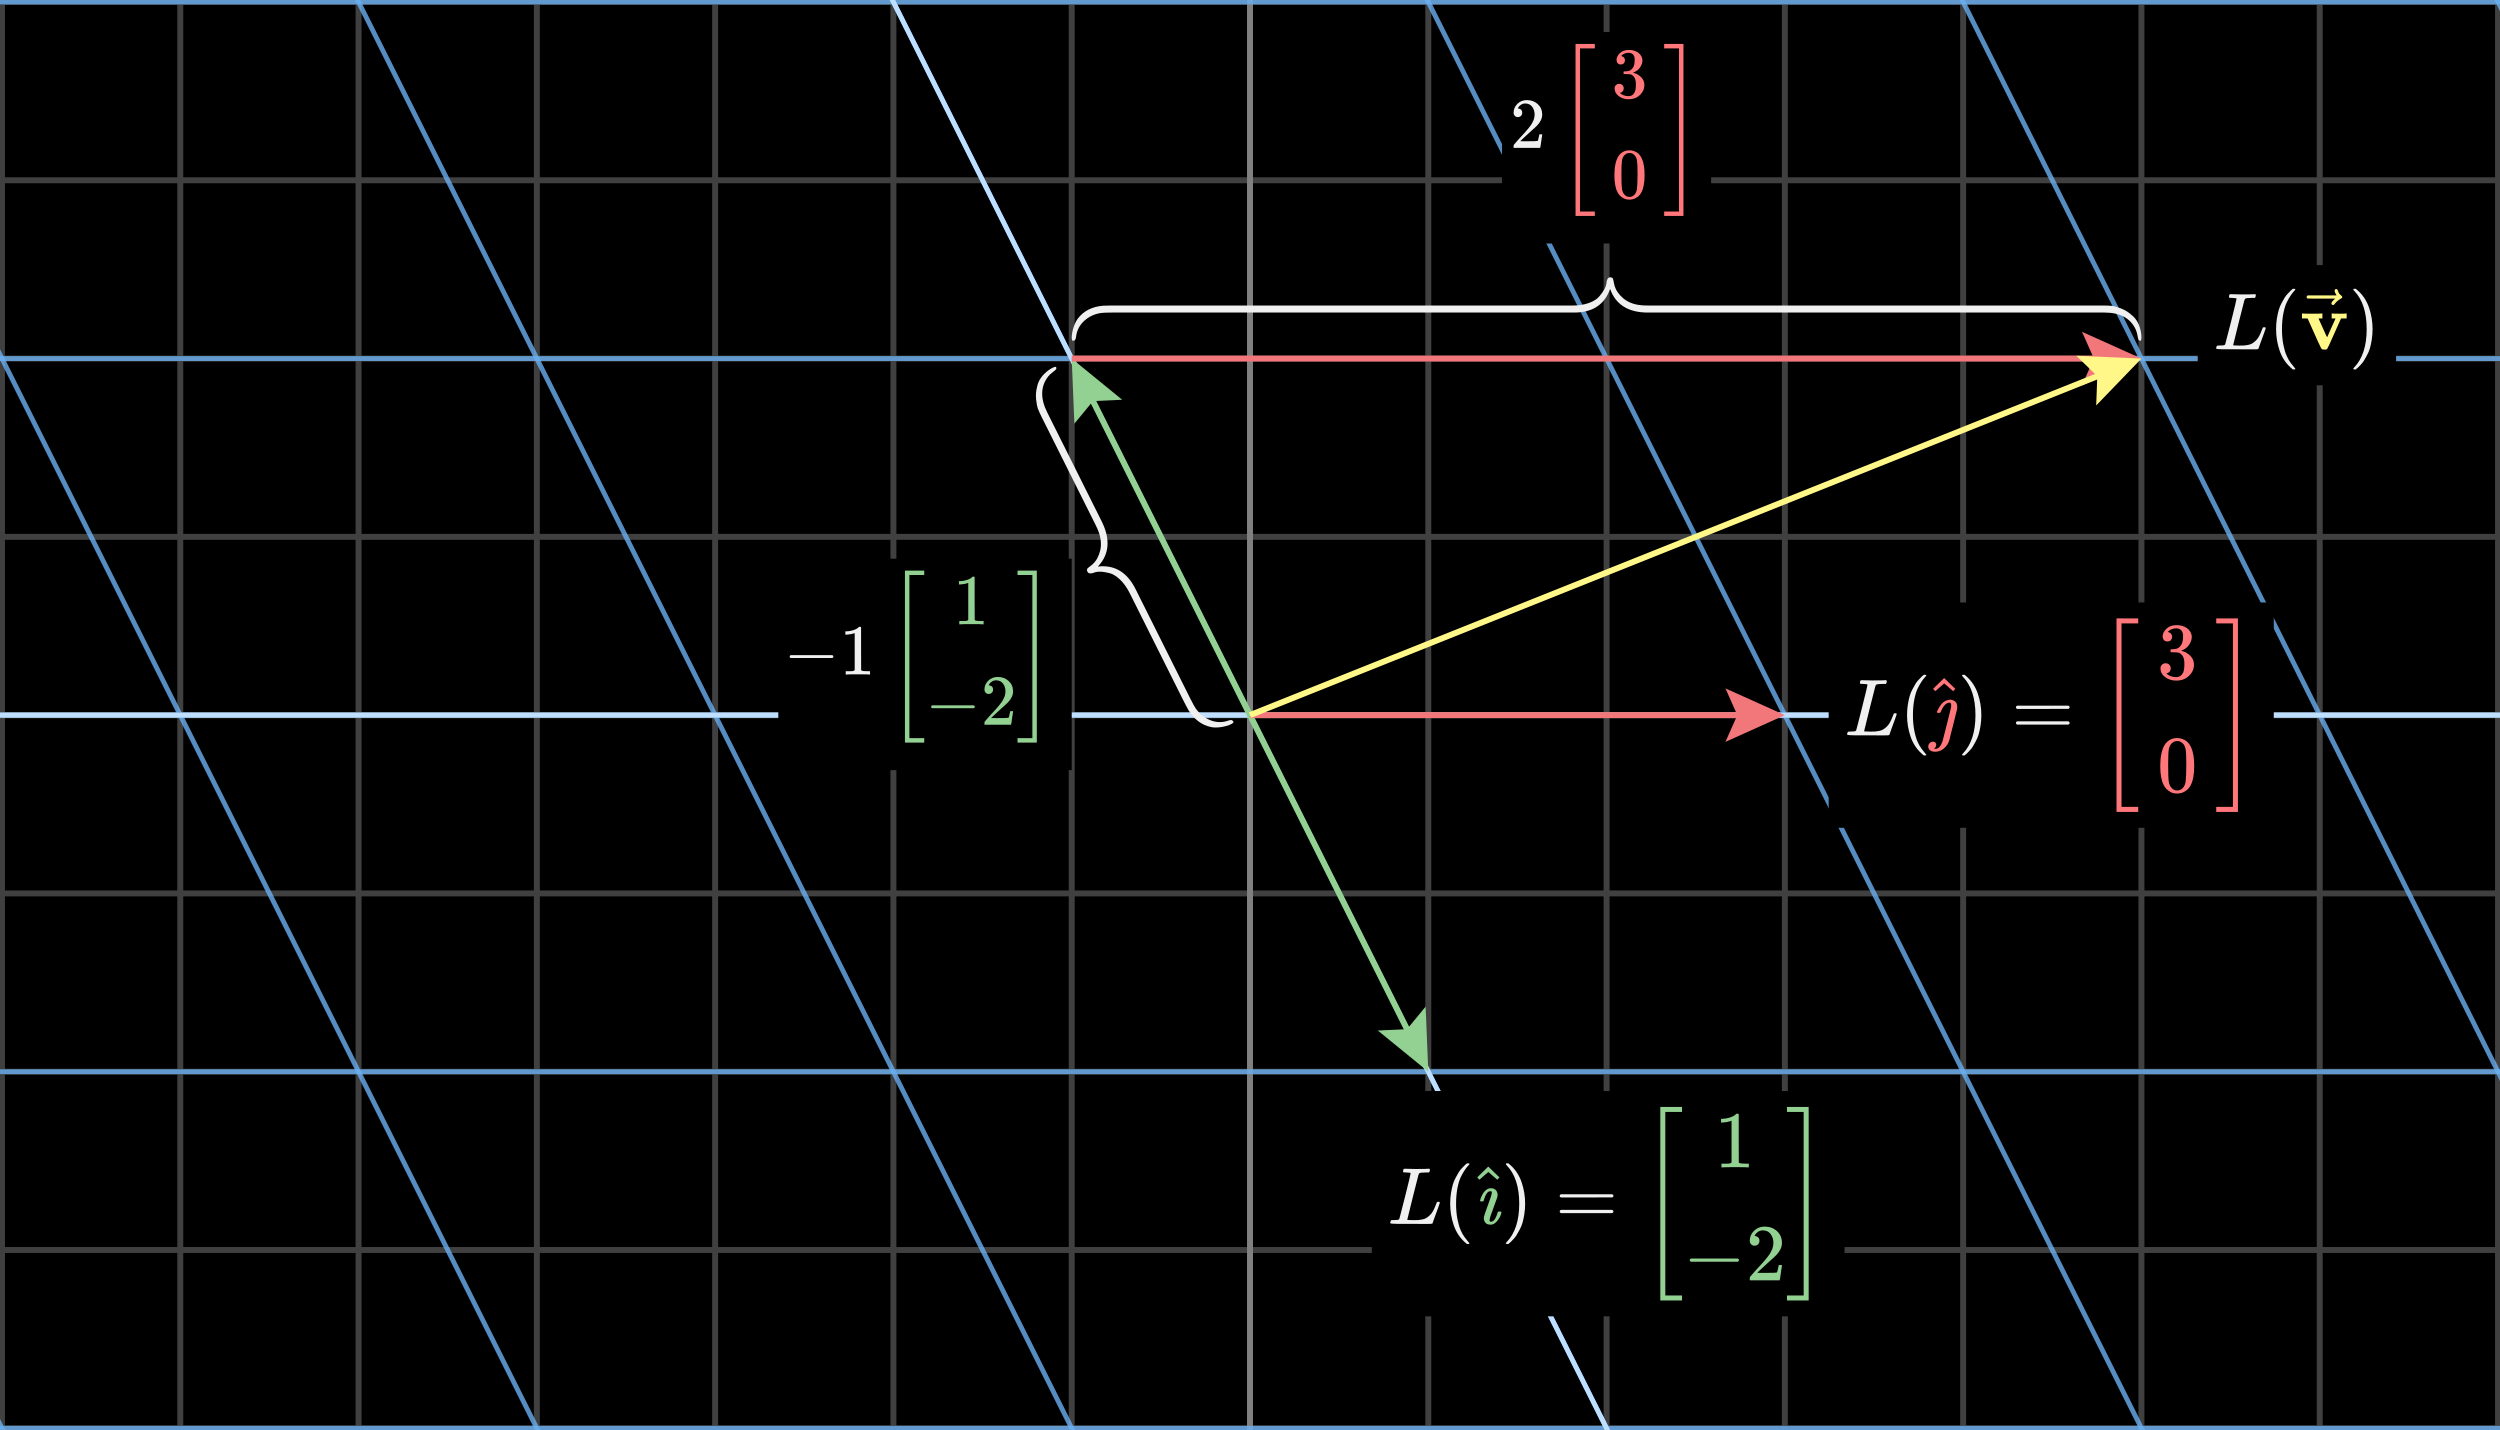 <svg width="631" height="361" viewBox="0 0 631 361" fill="none" xmlns="http://www.w3.org/2000/svg">
<rect x="0" y="0" width="631" height="361" fill="#333333" stroke="none"/>
<g clip-path="url(#clip0_459_17935)">
<path d="M675.5 -22H-44.5V383H675.5V-22Z" fill="black"/>
<g clip-path="url(#clip1_459_17935)">
<path d="M-44.5 0.5H675.5" stroke="#404040" stroke-width="1.5"/>
<path d="M-44.5 45.5H675.5" stroke="#404040" stroke-width="1.5"/>
<path d="M-44.5 90.5H675.5" stroke="#404040" stroke-width="1.5"/>
<path d="M-44.5 135.5H675.5" stroke="#404040" stroke-width="1.5"/>
<path d="M-44.5 180.5H675.5" stroke="#404040" stroke-width="1.5"/>
<path d="M-44.5 225.5H675.5" stroke="#404040" stroke-width="1.5"/>
<path d="M-44.5 270.5H675.5" stroke="#404040" stroke-width="1.5"/>
<path d="M-44.5 315.5H675.5" stroke="#404040" stroke-width="1.5"/>
<path d="M-44.5 360.5H675.5" stroke="#404040" stroke-width="1.5"/>
<path d="M0.5 -22V383" stroke="#404040" stroke-width="1.5"/>
<path d="M45.5 -22V383" stroke="#404040" stroke-width="1.5"/>
<path d="M90.5 -22V383" stroke="#404040" stroke-width="1.5"/>
<path d="M135.5 -22V383" stroke="#404040" stroke-width="1.5"/>
<path d="M180.5 -22V383" stroke="#404040" stroke-width="1.5"/>
<path d="M225.5 -22V383" stroke="#404040" stroke-width="1.5"/>
<path d="M270.5 -22V383" stroke="#404040" stroke-width="1.5"/>
<path d="M315.5 -22V383" stroke="#404040" stroke-width="1.5"/>
<path d="M360.5 -22V383" stroke="#404040" stroke-width="1.5"/>
<path d="M405.5 -22V383" stroke="#404040" stroke-width="1.5"/>
<path d="M450.5 -22V383" stroke="#404040" stroke-width="1.5"/>
<path d="M495.5 -22V383" stroke="#404040" stroke-width="1.5"/>
<path d="M540.5 -22V383" stroke="#404040" stroke-width="1.5"/>
<path d="M585.5 -22V383" stroke="#404040" stroke-width="1.5"/>
<path d="M630.5 -22V383" stroke="#404040" stroke-width="1.5"/>
</g>
<path d="M-44.5 180.5H675.5" stroke="#808080" stroke-width="1.5"/>
<path d="M315.5 -22V383" stroke="#808080" stroke-width="1.5"/>
<g clip-path="url(#clip2_459_17935)">
<g opacity="0.8">
<path d="M-2879.5 -2699.5L0.5 3060.5" stroke="#6AB0F3" stroke-width="1.229"/>
<path d="M-2744.5 -2699.5L135.5 3060.5" stroke="#6AB0F3" stroke-width="1.229"/>
<path d="M-2609.5 -2699.5L270.5 3060.5" stroke="#6AB0F3" stroke-width="1.229"/>
<path d="M-2474.5 -2699.5L405.5 3060.5" stroke="#6AB0F3" stroke-width="1.229"/>
<path d="M-2339.5 -2699.5L540.5 3060.5" stroke="#6AB0F3" stroke-width="1.229"/>
<path d="M-2204.5 -2699.5L675.5 3060.5" stroke="#6AB0F3" stroke-width="1.229"/>
<path d="M-2069.5 -2699.5L810.5 3060.5" stroke="#6AB0F3" stroke-width="1.229"/>
<path d="M-1934.5 -2699.5L945.5 3060.5" stroke="#6AB0F3" stroke-width="1.229"/>
<path d="M-1799.5 -2699.5L1080.5 3060.5" stroke="#6AB0F3" stroke-width="1.229"/>
<path d="M-1664.5 -2699.5L1215.5 3060.5" stroke="#6AB0F3" stroke-width="1.229"/>
<path d="M-1529.5 -2699.5L1350.5 3060.5" stroke="#6AB0F3" stroke-width="1.229"/>
<path d="M-1394.5 -2699.5L1485.5 3060.5" stroke="#6AB0F3" stroke-width="1.229"/>
<path d="M-1259.5 -2699.5L1620.5 3060.5" stroke="#6AB0F3" stroke-width="1.229"/>
<path d="M-1124.5 -2699.5L1755.5 3060.5" stroke="#6AB0F3" stroke-width="1.229"/>
<path d="M-989.5 -2699.5L1890.5 3060.5" stroke="#6AB0F3" stroke-width="1.229"/>
<path d="M-854.5 -2699.5L2025.5 3060.5" stroke="#6AB0F3" stroke-width="1.229"/>
<path d="M-719.5 -2699.5L2160.5 3060.5" stroke="#6AB0F3" stroke-width="1.229"/>
<path d="M-584.5 -2699.5L2295.5 3060.5" stroke="#6AB0F3" stroke-width="1.229"/>
<path d="M-449.5 -2699.5L2430.5 3060.5" stroke="#6AB0F3" stroke-width="1.229"/>
<path d="M-314.5 -2699.5L2565.5 3060.5" stroke="#6AB0F3" stroke-width="1.229"/>
<path d="M-179.5 -2699.5L2700.5 3060.5" stroke="#6AB0F3" stroke-width="1.229"/>
<path d="M-44.5 -2699.5L2835.5 3060.5" stroke="#6AB0F3" stroke-width="1.229"/>
<path d="M90.5 -2699.5L2970.5 3060.5" stroke="#6AB0F3" stroke-width="1.229"/>
<path d="M225.5 -2699.5L3105.5 3060.5" stroke="#6AB0F3" stroke-width="1.229"/>
<path d="M360.5 -2699.5L3240.5 3060.5" stroke="#6AB0F3" stroke-width="1.229"/>
<path d="M495.5 -2699.5L3375.5 3060.5" stroke="#6AB0F3" stroke-width="1.229"/>
<path d="M630.5 -2699.5L3510.5 3060.5" stroke="#6AB0F3" stroke-width="1.229"/>
</g>
<g opacity="0.8">
<path d="M-2204.5 0.5H2655.5" stroke="#6AB0F3" stroke-width="1.229"/>
<path d="M-2159.5 90.5H2700.5" stroke="#6AB0F3" stroke-width="1.229"/>
<path d="M-2114.5 180.5H2745.5" stroke="#6AB0F3" stroke-width="1.229"/>
<path d="M-2069.5 270.5H2790.5" stroke="#6AB0F3" stroke-width="1.229"/>
<path d="M-2024.5 360.5H2835.5" stroke="#6AB0F3" stroke-width="1.229"/>
</g>
<path d="M1755.5 3060.5L-1124.5 -2699.5" stroke="#BEDFFF" stroke-width="1.229"/>
<path d="M-2114.5 180.5H2745.5" stroke="#BEDFFF" stroke-width="1.229"/>
</g>
<path d="M271.171 106.935L270.5 90.5L283.246 100.898L275.867 101.233L271.171 106.935Z" fill="#92D192"/>
<path d="M315.5 180.5L272.289 94.078" stroke="#92D192" stroke-width="1.5"/>
<path d="M525.5 83.75L540.5 90.5L525.5 97.25L528.5 90.5L525.5 83.75Z" fill="#F2777A"/>
<path d="M270.5 90.5H536.5" stroke="#F2777A" stroke-width="1.5"/>
<path d="M266.539 92.635C266.667 92.891 266.654 93.104 266.499 93.273C266.345 93.441 266.053 93.686 265.624 94.007C265.196 94.329 264.847 94.66 264.578 95.007C262.621 97.497 262.539 100.535 264.331 104.119L278.047 131.552C280.327 136.112 280.012 139.927 277.104 142.998C281.306 142.514 284.473 144.404 286.605 148.667L300.491 176.44C301.01 177.478 301.433 178.249 301.756 178.748C302.705 180.13 303.917 181.128 305.393 181.741C306.868 182.356 308.351 182.424 309.842 181.943C309.871 181.928 309.962 181.897 310.111 181.849C310.261 181.8 310.371 181.771 310.44 181.763C310.51 181.754 310.607 181.747 310.732 181.738C310.858 181.73 310.97 181.772 311.069 181.861C311.169 181.948 311.251 182.06 311.318 182.193C311.594 182.745 308.119 183.993 305.732 183.52C303.346 183.046 301.408 181.595 299.921 179.165C299.678 178.753 299.349 178.131 298.933 177.299L285.174 149.781C284.453 148.339 283.627 147.174 282.696 146.287C281.764 145.401 280.86 144.852 279.982 144.642C279.104 144.432 278.396 144.316 277.86 144.292C277.323 144.267 276.821 144.32 276.351 144.45C276.263 144.494 276.128 144.546 275.948 144.61C275.769 144.673 275.614 144.704 275.484 144.703C275.355 144.702 275.227 144.707 275.104 144.715C274.979 144.724 274.862 144.691 274.749 144.613C274.638 144.536 274.549 144.434 274.486 144.307C274.401 144.138 274.353 143.989 274.345 143.861C274.338 143.734 274.378 143.613 274.469 143.501C274.56 143.389 274.663 143.291 274.778 143.208C274.892 143.125 275.042 143.009 275.227 142.864C275.413 142.718 275.582 142.58 275.738 142.449C276.679 141.607 277.328 140.449 277.685 138.971C278.041 137.494 277.904 135.905 277.275 134.205C277.122 133.752 276.834 133.101 276.41 132.253L262.932 105.297C262.506 104.446 262.192 103.753 261.989 103.218C261.785 102.684 261.627 101.874 261.512 100.789C261.398 99.704 261.486 98.633 261.778 97.579C262.383 94.257 266.33 92.217 266.54 92.638L266.539 92.635Z" fill="#F0F0F0"/>
<path d="M270.5 141.014H196.446V194.382H270.5V141.014Z" fill="black"/>
<g clip-path="url(#clip3_459_17935)">
<path d="M199.308 165.959C199.308 165.959 199.308 165.88 199.308 165.723C199.308 165.566 199.392 165.446 199.561 165.361H210.077C210.258 165.458 210.348 165.578 210.348 165.723C210.348 165.868 210.258 165.989 210.077 166.085H199.561C199.392 166.001 199.308 165.88 199.308 165.723V165.959Z" fill="#F0F0F0"/>
<path d="M215.724 159.787L215.488 159.877C215.32 159.937 215.078 159.998 214.764 160.058C214.451 160.118 214.101 160.161 213.715 160.185H213.371V159.352H213.715C214.282 159.328 214.807 159.238 215.289 159.081C215.772 158.924 216.11 158.779 216.303 158.646C216.496 158.514 216.665 158.381 216.81 158.248C216.834 158.212 216.906 158.194 217.027 158.194C217.136 158.194 217.238 158.23 217.335 158.302V163.714L217.353 169.144C217.437 169.228 217.51 169.283 217.57 169.307C217.63 169.331 217.775 169.355 218.004 169.379C218.234 169.403 218.608 169.415 219.126 169.415H219.597V170.248H219.398C219.145 170.212 218.185 170.194 216.52 170.194C214.879 170.194 213.932 170.212 213.679 170.248H213.461V169.415H213.932C214.197 169.415 214.427 169.415 214.62 169.415C214.813 169.415 214.964 169.409 215.072 169.397C215.181 169.385 215.277 169.367 215.362 169.343C215.446 169.319 215.495 169.307 215.507 169.307C215.519 169.307 215.555 169.277 215.615 169.216C215.675 169.156 215.712 169.132 215.724 169.144V159.787Z" fill="#F0F0F0"/>
<path d="M228.406 187.433V144.013H233.275V145.135H229.528V186.311H233.275V187.433H228.406Z" fill="#92D192"/>
<path d="M244.388 147.117L244.152 147.207C243.983 147.268 243.742 147.328 243.428 147.388C243.115 147.449 242.765 147.491 242.379 147.515H242.035V146.683H242.379C242.946 146.658 243.471 146.568 243.953 146.411C244.436 146.254 244.774 146.109 244.967 145.977C245.16 145.844 245.329 145.711 245.474 145.579C245.498 145.542 245.57 145.524 245.691 145.524C245.799 145.524 245.902 145.56 245.999 145.633V151.045L246.017 156.474C246.101 156.559 246.174 156.613 246.234 156.637C246.294 156.661 246.439 156.685 246.668 156.71C246.897 156.734 247.272 156.746 247.79 156.746H248.261V157.578H248.062C247.808 157.542 246.849 157.524 245.184 157.524C243.543 157.524 242.596 157.542 242.342 157.578H242.125V156.746H242.596C242.861 156.746 243.091 156.746 243.284 156.746C243.477 156.746 243.628 156.74 243.736 156.728C243.845 156.716 243.941 156.698 244.026 156.673C244.11 156.649 244.158 156.637 244.171 156.637C244.183 156.637 244.219 156.607 244.279 156.547C244.339 156.486 244.376 156.462 244.388 156.474V147.117Z" fill="#92D192"/>
<path d="M235.012 178.628C235.012 178.628 235.012 178.55 235.012 178.393C235.012 178.236 235.097 178.115 235.266 178.031H245.781C245.962 178.127 246.053 178.248 246.053 178.393C246.053 178.537 245.962 178.658 245.781 178.755H235.266C235.097 178.67 235.012 178.55 235.012 178.393V178.628Z" fill="#92D192"/>
<path d="M249.546 175.153C249.22 175.153 248.961 175.044 248.768 174.827C248.575 174.61 248.478 174.344 248.478 174.031C248.478 173.174 248.798 172.432 249.437 171.804C250.077 171.177 250.873 170.863 251.827 170.863C252.925 170.863 253.842 171.201 254.578 171.877C255.314 172.553 255.688 173.427 255.7 174.501C255.7 175.02 255.579 175.515 255.338 175.985C255.096 176.456 254.807 176.866 254.469 177.216C254.131 177.566 253.649 178.013 253.021 178.556C252.587 178.93 251.983 179.485 251.211 180.221L250.143 181.234L251.519 181.252C253.413 181.252 254.421 181.222 254.541 181.162C254.626 181.138 254.771 180.601 254.976 179.551V179.497H255.7V179.551C255.688 179.587 255.609 180.136 255.464 181.198C255.32 182.26 255.229 182.815 255.193 182.863V182.917H248.478V182.574V182.356C248.478 182.272 248.514 182.181 248.587 182.085C248.659 181.988 248.84 181.777 249.13 181.451C249.48 181.065 249.781 180.727 250.035 180.438C250.143 180.317 250.348 180.094 250.65 179.768C250.952 179.442 251.157 179.219 251.265 179.099C251.374 178.978 251.549 178.779 251.79 178.501C252.032 178.224 252.201 178.019 252.297 177.886C252.394 177.753 252.532 177.572 252.713 177.343C252.894 177.114 253.021 176.921 253.093 176.764C253.166 176.607 253.256 176.432 253.365 176.239C253.474 176.046 253.552 175.853 253.6 175.66C253.649 175.467 253.691 175.286 253.727 175.117C253.763 174.948 253.781 174.749 253.781 174.519C253.781 173.759 253.576 173.102 253.166 172.547C252.756 171.992 252.17 171.714 251.41 171.714C251.012 171.714 250.662 171.817 250.36 172.022C250.059 172.227 249.848 172.426 249.727 172.619C249.606 172.812 249.546 172.927 249.546 172.963C249.546 172.975 249.576 172.981 249.637 172.981C249.854 172.981 250.077 173.065 250.306 173.234C250.535 173.403 250.65 173.681 250.65 174.067C250.65 174.369 250.554 174.622 250.36 174.827C250.167 175.032 249.896 175.141 249.546 175.153Z" fill="#92D192"/>
<path d="M256.822 145.135V144.013H261.691V187.433H256.822V186.311H260.569V145.135H256.822Z" fill="#92D192"/>
</g>
<path d="M540.279 86.003C539.998 86.003 539.818 85.896 539.739 85.682C539.66 85.469 539.573 85.098 539.481 84.571C539.387 84.044 539.249 83.584 539.065 83.188C537.746 80.324 535.13 78.892 531.221 78.892L415.972 78.892C410.998 78.892 407.804 76.904 406.392 72.929C404.983 76.904 401.95 78.892 397.3 78.892H280.51C279.379 78.892 278.52 78.925 277.943 78.991C276.323 79.222 274.924 79.859 273.743 80.905C272.563 81.95 271.858 83.246 271.626 84.794C271.626 84.827 271.615 84.922 271.591 85.077C271.568 85.233 271.546 85.345 271.523 85.41C271.499 85.477 271.464 85.567 271.416 85.682C271.369 85.798 271.283 85.88 271.163 85.929C271.042 85.979 270.911 86.003 270.764 86.003C270.163 86.003 270.589 82.336 272.044 80.413C273.499 78.491 275.611 77.407 278.382 77.163C278.848 77.13 279.534 77.114 280.442 77.114L396.952 77.114C398.525 77.114 399.903 76.896 401.083 76.46C402.263 76.023 403.138 75.46 403.703 74.768C404.27 74.077 404.681 73.496 404.935 73.027C405.191 72.558 405.364 72.085 405.455 71.607C405.455 71.508 405.469 71.364 405.492 71.175C405.515 70.986 405.555 70.834 405.614 70.718C405.671 70.603 405.723 70.487 405.769 70.373C405.814 70.257 405.896 70.167 406.012 70.101C406.128 70.036 406.255 70.002 406.393 70.002C406.579 70.002 406.73 70.026 406.844 70.076C406.96 70.126 407.048 70.216 407.105 70.348C407.163 70.479 407.203 70.615 407.227 70.755C407.251 70.894 407.284 71.08 407.33 71.311C407.378 71.542 407.424 71.755 407.47 71.953C407.794 73.171 408.522 74.27 409.656 75.25C410.791 76.229 412.238 76.817 413.995 77.015C414.457 77.081 415.151 77.114 416.077 77.114H530.806C531.735 77.114 532.476 77.143 533.032 77.2C533.587 77.257 534.363 77.477 535.361 77.86C536.359 78.243 537.254 78.801 538.047 79.534C540.682 81.56 540.74 86.003 540.281 86.003H540.279Z" fill="#F0F0F0"/>
<path d="M431.884 8.088H379.116V61.454H431.884V8.088Z" fill="black"/>
<g clip-path="url(#clip4_459_17935)">
<path d="M383.102 29.557C382.776 29.557 382.516 29.448 382.323 29.231C382.13 29.014 382.034 28.748 382.034 28.434C382.034 27.578 382.354 26.836 382.993 26.208C383.633 25.581 384.429 25.267 385.382 25.267C386.48 25.267 387.397 25.605 388.133 26.281C388.869 26.956 389.243 27.831 389.255 28.905C389.255 29.424 389.135 29.919 388.893 30.389C388.652 30.86 388.362 31.27 388.025 31.62C387.687 31.97 387.204 32.416 386.577 32.959C386.142 33.333 385.539 33.888 384.767 34.624L383.699 35.638L385.074 35.656C386.969 35.656 387.976 35.626 388.097 35.566C388.181 35.541 388.326 35.004 388.531 33.955V33.9H389.255V33.955C389.243 33.991 389.165 34.54 389.02 35.602C388.875 36.663 388.785 37.218 388.748 37.267V37.321H382.034V36.977V36.76C382.034 36.675 382.07 36.585 382.142 36.489C382.215 36.392 382.396 36.181 382.685 35.855C383.035 35.469 383.337 35.131 383.59 34.842C383.699 34.721 383.904 34.498 384.206 34.172C384.507 33.846 384.712 33.623 384.821 33.502C384.93 33.382 385.105 33.182 385.346 32.905C385.587 32.627 385.756 32.422 385.853 32.29C385.949 32.157 386.088 31.976 386.269 31.747C386.45 31.517 386.577 31.324 386.649 31.168C386.721 31.011 386.812 30.836 386.92 30.643C387.029 30.45 387.108 30.256 387.156 30.063C387.204 29.87 387.246 29.689 387.282 29.52C387.319 29.352 387.337 29.152 387.337 28.923C387.337 28.163 387.132 27.506 386.721 26.95C386.311 26.395 385.726 26.118 384.966 26.118C384.568 26.118 384.218 26.221 383.916 26.426C383.614 26.631 383.403 26.83 383.283 27.023C383.162 27.216 383.102 27.331 383.102 27.367C383.102 27.379 383.132 27.385 383.192 27.385C383.409 27.385 383.633 27.469 383.862 27.638C384.091 27.807 384.206 28.085 384.206 28.471C384.206 28.772 384.109 29.026 383.916 29.231C383.723 29.436 383.452 29.545 383.102 29.557Z" fill="#F0F0F0"/>
<path d="M397.666 54.506V11.087H402.534V12.209H398.788V53.384H402.534V54.506H397.666Z" fill="#FF777A"/>
<path d="M409.068 16.272C408.742 16.272 408.489 16.17 408.308 15.964C408.127 15.759 408.03 15.494 408.018 15.168C408.018 14.505 408.308 13.913 408.887 13.394C409.466 12.876 410.166 12.616 410.986 12.616C411.409 12.616 411.674 12.622 411.783 12.634C412.676 12.779 413.357 13.099 413.828 13.594C414.298 14.088 414.54 14.625 414.552 15.204C414.552 15.832 414.347 16.441 413.937 17.032C413.526 17.623 412.959 18.052 412.235 18.317L412.181 18.354C412.181 18.366 412.235 18.384 412.344 18.408C412.452 18.432 412.627 18.486 412.869 18.571C413.11 18.655 413.339 18.782 413.556 18.951C414.546 19.59 415.041 20.435 415.041 21.485C415.041 22.438 414.666 23.27 413.918 23.982C413.17 24.694 412.223 25.05 411.077 25.05C410.112 25.05 409.279 24.791 408.579 24.272C407.879 23.753 407.53 23.095 407.53 22.299C407.53 21.961 407.638 21.69 407.855 21.485C408.073 21.279 408.344 21.171 408.67 21.159C409.008 21.159 409.285 21.267 409.502 21.485C409.719 21.702 409.828 21.973 409.828 22.299C409.828 22.432 409.81 22.552 409.774 22.661C409.738 22.77 409.695 22.866 409.647 22.951C409.599 23.035 409.532 23.107 409.448 23.168C409.364 23.228 409.291 23.276 409.231 23.313C409.17 23.349 409.11 23.373 409.05 23.385C408.99 23.397 408.941 23.415 408.905 23.439L408.833 23.457C409.448 24 410.196 24.272 411.077 24.272C411.741 24.272 412.241 23.952 412.579 23.313C412.784 22.914 412.887 22.305 412.887 21.485V21.123C412.887 19.976 412.501 19.21 411.728 18.824C411.547 18.752 411.179 18.709 410.624 18.697L409.864 18.679L409.81 18.643C409.786 18.607 409.774 18.51 409.774 18.354C409.774 18.136 409.822 18.028 409.919 18.028C410.256 18.028 410.606 17.998 410.968 17.937C411.379 17.877 411.753 17.623 412.09 17.177C412.428 16.731 412.597 16.055 412.597 15.15V15.005C412.597 14.318 412.386 13.841 411.964 13.575C411.698 13.406 411.415 13.322 411.113 13.322C410.727 13.322 410.371 13.388 410.045 13.521C409.719 13.654 409.49 13.793 409.358 13.937C409.225 14.082 409.158 14.155 409.158 14.155H409.213C409.249 14.167 409.297 14.179 409.358 14.191C409.418 14.203 409.478 14.233 409.539 14.281C409.599 14.329 409.671 14.372 409.756 14.408C409.84 14.444 409.9 14.511 409.937 14.607C409.973 14.704 410.021 14.794 410.081 14.879C410.142 14.963 410.16 15.084 410.136 15.241C410.136 15.506 410.051 15.741 409.882 15.946C409.713 16.151 409.442 16.26 409.068 16.272Z" fill="#FF777A"/>
<path d="M408.507 39.403C409.183 38.425 410.106 37.937 411.276 37.937C411.855 37.937 412.434 38.093 413.013 38.407C413.593 38.721 414.063 39.276 414.425 40.072C414.872 41.074 415.095 42.449 415.095 44.199C415.095 46.069 414.835 47.499 414.317 48.488C414.075 48.995 413.743 49.399 413.321 49.701C412.899 50.002 412.531 50.189 412.217 50.262C411.903 50.334 411.596 50.376 411.294 50.388C410.98 50.388 410.667 50.352 410.353 50.28C410.039 50.207 409.671 50.014 409.249 49.701C408.827 49.387 408.495 48.983 408.253 48.488C407.735 47.499 407.475 46.069 407.475 44.199C407.475 42.099 407.819 40.501 408.507 39.403ZM412.579 39.185C412.217 38.799 411.789 38.606 411.294 38.606C410.787 38.606 410.353 38.799 409.991 39.185C409.689 39.499 409.49 39.933 409.394 40.488C409.297 41.043 409.249 42.202 409.249 43.963C409.249 45.87 409.297 47.125 409.394 47.728C409.49 48.331 409.707 48.808 410.045 49.158C410.383 49.52 410.799 49.701 411.294 49.701C411.777 49.701 412.187 49.52 412.525 49.158C412.875 48.796 413.092 48.289 413.176 47.637C413.261 46.986 413.309 45.761 413.321 43.963C413.321 42.214 413.273 41.062 413.176 40.507C413.08 39.952 412.881 39.511 412.579 39.185Z" fill="#FF777A"/>
<path d="M420.036 12.209V11.087H424.904V54.506H420.036V53.384H423.782V12.209H420.036Z" fill="#FF777A"/>
</g>
<path d="M359.829 254.065L360.5 270.5L347.754 260.102L355.133 259.767L359.829 254.065Z" fill="#92D192"/>
<path d="M315.5 180.5L358.711 266.922" stroke="#92D192" stroke-width="1.5"/>
<path d="M435.5 173.75L450.5 180.5L435.5 187.25L438.5 180.5L435.5 173.75Z" fill="#F2777A"/>
<path d="M315.5 180.5H446.5" stroke="#F2777A" stroke-width="1.5"/>
<path d="M524.066 89.804L540.5 90.5L529.08 102.338L529.358 94.957L524.066 89.804Z" fill="#FFF888"/>
<path d="M315.5 180.5L536.786 91.986" stroke="#FFF888" stroke-width="1.5"/>
<rect x="554.704" y="66.912" width="50.066" height="30.338" fill="black"/>
<g clip-path="url(#clip5_459_17935)">
<path d="M563.346 75.189C562.884 75.189 562.64 75.162 562.613 75.107C562.599 75.08 562.593 75.026 562.593 74.945C562.593 74.619 562.667 74.395 562.817 74.273C562.844 74.259 562.946 74.252 563.122 74.252C563.855 74.293 564.717 74.313 565.708 74.313C567.622 74.313 568.721 74.293 569.006 74.252H569.251C569.332 74.334 569.373 74.395 569.373 74.436C569.373 74.476 569.359 74.598 569.332 74.802C569.264 75.006 569.203 75.135 569.149 75.189H568.375C567.439 75.203 566.889 75.263 566.726 75.372C566.631 75.426 566.536 75.617 566.441 75.942C566.346 76.268 565.891 78.06 565.077 81.318C564.859 82.2 564.629 83.136 564.384 84.127C564.14 85.118 563.957 85.865 563.835 86.367L563.651 87.1C563.651 87.154 563.712 87.182 563.835 87.182C563.957 87.182 564.357 87.195 565.036 87.222H565.382C565.816 87.222 566.163 87.216 566.42 87.202C566.678 87.188 567.011 87.141 567.418 87.059C567.825 86.978 568.165 86.856 568.436 86.693C568.708 86.53 569.006 86.299 569.332 86.001C569.658 85.702 569.943 85.329 570.187 84.881C570.404 84.474 570.608 84.019 570.798 83.517C570.988 83.014 571.104 82.729 571.144 82.661C571.212 82.621 571.327 82.6 571.49 82.6H571.755C571.837 82.722 571.877 82.797 571.877 82.824C571.877 82.851 571.741 83.252 571.47 84.026C571.199 84.799 570.9 85.614 570.574 86.469C570.248 87.324 570.072 87.826 570.045 87.976C570.018 88.043 569.99 88.084 569.963 88.098C569.936 88.111 569.828 88.132 569.638 88.159C569.447 88.186 569.156 88.193 568.762 88.179C568.613 88.179 568.097 88.179 567.215 88.179C566.332 88.179 565.491 88.172 564.69 88.159H561.065C559.925 88.159 559.355 88.091 559.355 87.955C559.355 87.86 559.369 87.765 559.396 87.67C559.464 87.412 559.532 87.27 559.599 87.243C559.654 87.229 559.756 87.222 559.905 87.222H560.027C560.394 87.222 560.801 87.202 561.249 87.161C561.439 87.121 561.568 87.039 561.636 86.917C561.676 86.863 562.165 84.976 563.102 81.257C564.038 77.537 564.507 75.576 564.507 75.372C564.507 75.277 564.12 75.216 563.346 75.189Z" fill="#F0F0F0"/>
<path d="M574.483 83.069C574.483 82.132 574.551 81.243 574.687 80.401C574.823 79.56 574.979 78.834 575.155 78.223C575.332 77.612 575.583 77.015 575.909 76.431C576.234 75.847 576.492 75.393 576.682 75.067C576.872 74.741 577.158 74.388 577.538 74.008C577.918 73.628 578.142 73.397 578.21 73.316C578.277 73.234 578.447 73.092 578.719 72.888H578.983H579.065C579.255 72.888 579.35 72.949 579.35 73.071C579.35 73.112 579.234 73.255 579.004 73.499C578.773 73.743 578.495 74.103 578.169 74.578C577.843 75.053 577.51 75.637 577.171 76.329C576.832 77.022 576.547 77.958 576.316 79.139C576.085 80.32 575.97 81.63 575.97 83.069C575.97 84.508 576.085 85.811 576.316 86.978C576.547 88.145 576.825 89.089 577.151 89.808C577.477 90.528 577.809 91.111 578.148 91.559C578.488 92.007 578.773 92.367 579.004 92.638C579.234 92.91 579.35 93.052 579.35 93.066C579.35 93.188 579.248 93.249 579.044 93.249H578.983H578.719L578.148 92.761C576.872 91.607 575.943 90.168 575.359 88.444C574.775 86.72 574.483 84.928 574.483 83.069Z" fill="#F0F0F0"/>
<path d="M588.655 79.119C588.818 79.159 589.456 79.18 590.569 79.18C591.56 79.18 592.096 79.159 592.177 79.119H592.299V80.381H590.874L588.818 84.983C587.99 86.856 587.515 87.874 587.392 88.037C587.284 88.173 587.155 88.24 587.006 88.24C586.978 88.24 586.931 88.24 586.863 88.24C586.795 88.24 586.727 88.234 586.659 88.22H586.354C586.15 88.22 585.987 88.118 585.865 87.915C585.743 87.711 585.451 87.1 584.99 86.082C584.786 85.634 584.623 85.268 584.501 84.983L582.445 80.381H581.019V79.119H581.182C581.386 79.159 582.139 79.18 583.442 79.18C584.895 79.18 585.743 79.159 585.987 79.119H586.171V80.381H585.193L586.273 82.784C586.965 84.345 587.331 85.125 587.372 85.125C587.372 85.112 587.718 84.331 588.41 82.784C589.103 81.236 589.462 80.442 589.49 80.401C589.49 80.388 589.327 80.381 589.001 80.381H588.512V79.119H588.655Z" fill="#FFF888"/>
<path d="M589.255 73.356C589.255 73.248 589.289 73.153 589.357 73.071C589.425 72.99 589.527 72.949 589.663 72.949C589.758 72.949 589.839 72.983 589.907 73.051C589.975 73.105 590.043 73.234 590.111 73.438C590.246 73.94 590.525 74.327 590.945 74.599C591.095 74.694 591.169 74.816 591.169 74.965C591.169 75.087 591.149 75.169 591.108 75.209C591.068 75.25 590.973 75.311 590.823 75.392C590.24 75.691 589.731 76.119 589.296 76.675C589.269 76.702 589.235 76.743 589.194 76.797C589.154 76.852 589.12 76.892 589.093 76.92C589.065 76.947 589.031 76.96 588.991 76.96C588.95 76.96 588.903 76.967 588.848 76.981C588.753 76.981 588.665 76.947 588.584 76.879C588.502 76.811 588.455 76.709 588.441 76.573C588.441 76.316 588.76 75.915 589.398 75.372H585.916L582.434 75.352C582.258 75.23 582.17 75.101 582.17 74.965C582.17 74.87 582.258 74.734 582.434 74.558H589.744C589.418 74.042 589.255 73.641 589.255 73.356Z" fill="#FFF888"/>
<path d="M594.071 72.909L594.152 72.888C594.22 72.888 594.288 72.888 594.356 72.888H594.6L595.17 73.377C596.446 74.531 597.376 75.969 597.96 77.693C598.543 79.417 598.835 81.209 598.835 83.069C598.835 83.992 598.767 84.881 598.632 85.736C598.496 86.591 598.34 87.317 598.163 87.915C597.987 88.512 597.736 89.109 597.41 89.706C597.084 90.304 596.826 90.758 596.636 91.071C596.446 91.383 596.168 91.729 595.802 92.109C595.435 92.489 595.218 92.713 595.15 92.781C595.082 92.849 594.926 92.978 594.682 93.168C594.641 93.209 594.614 93.236 594.6 93.249H594.356C594.247 93.249 594.173 93.249 594.132 93.249C594.091 93.249 594.057 93.229 594.03 93.188C594.003 93.147 593.983 93.086 593.969 93.005C593.983 92.991 594.057 92.903 594.193 92.74C596.297 90.555 597.349 87.331 597.349 83.069C597.349 78.806 596.297 75.583 594.193 73.397C594.057 73.234 593.983 73.146 593.969 73.132C593.969 73.024 594.003 72.949 594.071 72.909Z" fill="#F0F0F0"/>
</g>
<rect x="346.246" y="275.373" width="119.312" height="56.87" fill="black"/>
<g clip-path="url(#clip6_459_17935)">
<path d="M354.888 295.928C354.427 295.928 354.182 295.901 354.155 295.847C354.142 295.82 354.135 295.765 354.135 295.684C354.135 295.358 354.209 295.134 354.359 295.012C354.386 294.998 354.488 294.991 354.664 294.991C355.397 295.032 356.259 295.053 357.25 295.053C359.164 295.053 360.264 295.032 360.549 294.991H360.793C360.875 295.073 360.915 295.134 360.915 295.175C360.915 295.215 360.902 295.338 360.875 295.541C360.807 295.745 360.746 295.874 360.691 295.928H359.918C358.981 295.942 358.431 296.003 358.268 296.111C358.173 296.166 358.078 296.356 357.983 296.682C357.888 297.007 357.433 298.799 356.619 302.057C356.402 302.94 356.171 303.876 355.927 304.867C355.682 305.858 355.499 306.605 355.377 307.107L355.194 307.84C355.194 307.894 355.255 307.921 355.377 307.921C355.499 307.921 355.9 307.935 356.578 307.962H356.924C357.359 307.962 357.705 307.955 357.963 307.942C358.221 307.928 358.553 307.881 358.961 307.799C359.368 307.718 359.707 307.596 359.979 307.433C360.25 307.27 360.549 307.039 360.875 306.74C361.2 306.442 361.486 306.069 361.73 305.621C361.947 305.213 362.151 304.759 362.341 304.256C362.531 303.754 362.646 303.469 362.687 303.401C362.755 303.36 362.87 303.34 363.033 303.34H363.298C363.379 303.462 363.42 303.537 363.42 303.564C363.42 303.591 363.284 303.992 363.013 304.765C362.741 305.539 362.443 306.354 362.117 307.209C361.791 308.064 361.614 308.566 361.587 308.716C361.56 308.783 361.533 308.824 361.506 308.838C361.479 308.851 361.37 308.872 361.18 308.899C360.99 308.926 360.698 308.933 360.305 308.919C360.155 308.919 359.639 308.919 358.757 308.919C357.875 308.919 357.033 308.912 356.232 308.899H352.608C351.467 308.899 350.897 308.831 350.897 308.695C350.897 308.6 350.911 308.505 350.938 308.41C351.006 308.152 351.074 308.01 351.142 307.983C351.196 307.969 351.298 307.962 351.447 307.962H351.569C351.936 307.962 352.343 307.942 352.791 307.901C352.981 307.86 353.11 307.779 353.178 307.657C353.218 307.602 353.707 305.716 354.644 301.996C355.58 298.277 356.049 296.315 356.049 296.111C356.049 296.016 355.662 295.955 354.888 295.928Z" fill="#F0F0F0"/>
<path d="M366.026 303.808C366.026 302.871 366.094 301.982 366.23 301.141C366.366 300.299 366.522 299.573 366.698 298.962C366.875 298.351 367.126 297.754 367.452 297.17C367.777 296.586 368.035 296.132 368.225 295.806C368.415 295.48 368.701 295.127 369.081 294.747C369.461 294.367 369.685 294.136 369.753 294.055C369.82 293.973 369.99 293.831 370.262 293.627H370.526H370.608C370.798 293.627 370.893 293.688 370.893 293.81C370.893 293.851 370.777 293.994 370.547 294.238C370.316 294.482 370.038 294.842 369.712 295.317C369.386 295.792 369.053 296.376 368.714 297.068C368.375 297.761 368.09 298.697 367.859 299.878C367.628 301.059 367.513 302.369 367.513 303.808C367.513 305.247 367.628 306.55 367.859 307.718C368.09 308.885 368.368 309.829 368.694 310.548C369.02 311.268 369.352 311.851 369.692 312.299C370.031 312.747 370.316 313.107 370.547 313.378C370.777 313.65 370.893 313.792 370.893 313.806C370.893 313.928 370.791 313.989 370.587 313.989H370.526H370.262L369.692 313.501C368.415 312.347 367.486 310.908 366.902 309.184C366.318 307.46 366.026 305.668 366.026 303.808Z" fill="#F0F0F0"/>
<path d="M373.56 303.055C373.56 302.987 373.608 302.81 373.703 302.525C373.798 302.24 373.94 301.908 374.13 301.528C374.321 301.147 374.585 300.801 374.925 300.489C375.264 300.177 375.63 299.987 376.024 299.919H376.391C376.852 299.919 377.232 300.068 377.531 300.367C377.83 300.666 377.986 301.086 377.999 301.629C377.986 301.887 377.959 302.071 377.918 302.179C377.877 302.288 377.578 303.116 377.022 304.663C376.316 306.51 375.963 307.609 375.963 307.962C375.963 308.234 376.072 308.369 376.289 308.369C376.547 308.369 376.805 308.254 377.063 308.023C377.416 307.643 377.721 307.012 377.979 306.129C378.02 305.967 378.054 305.871 378.081 305.844C378.108 305.817 378.203 305.797 378.366 305.783H378.488C378.624 305.783 378.712 305.783 378.753 305.783C378.793 305.783 378.841 305.804 378.895 305.844C378.95 305.885 378.97 305.933 378.956 305.987C378.956 306.123 378.888 306.381 378.753 306.761C378.617 307.141 378.359 307.575 377.979 308.064C377.599 308.553 377.164 308.885 376.676 309.062C376.567 309.089 376.404 309.102 376.187 309.102C375.59 309.102 375.162 308.933 374.904 308.593C374.646 308.254 374.517 307.874 374.517 307.453C374.517 307.086 374.85 306.028 375.515 304.276C376.18 302.525 376.52 301.46 376.533 301.08C376.533 300.917 376.513 300.808 376.472 300.754C376.431 300.699 376.33 300.666 376.167 300.652C375.787 300.679 375.468 300.89 375.21 301.283C374.952 301.677 374.762 302.098 374.64 302.546C374.517 302.994 374.436 303.218 374.395 303.218C374.382 303.231 374.253 303.238 374.008 303.238H373.683C373.601 303.157 373.56 303.095 373.56 303.055Z" fill="#92D192"/>
<path d="M372.852 297.17L375.641 294.441L375.804 294.604C377.569 296.288 378.451 297.143 378.451 297.17L377.922 297.76C377.895 297.747 377.501 297.408 376.741 296.742L375.662 295.806L374.542 296.763C374.365 296.912 374.189 297.068 374.012 297.231C373.836 297.394 373.693 297.523 373.585 297.618L373.422 297.74C373.395 297.767 373.293 297.672 373.116 297.455L372.852 297.17Z" fill="#92D192"/>
<path d="M380.178 293.647L380.259 293.627C380.327 293.627 380.395 293.627 380.463 293.627H380.707L381.278 294.116C382.554 295.27 383.484 296.709 384.067 298.433C384.651 300.157 384.943 301.948 384.943 303.808C384.943 304.731 384.875 305.62 384.739 306.476C384.603 307.331 384.447 308.057 384.271 308.654C384.094 309.252 383.843 309.849 383.517 310.446C383.192 311.044 382.934 311.498 382.744 311.811C382.554 312.123 382.275 312.469 381.909 312.849C381.542 313.229 381.325 313.453 381.257 313.521C381.189 313.589 381.033 313.718 380.789 313.908C380.748 313.949 380.721 313.976 380.707 313.989H380.463C380.355 313.989 380.28 313.989 380.239 313.989C380.198 313.989 380.164 313.969 380.137 313.928C380.11 313.887 380.09 313.826 380.076 313.745C380.09 313.731 380.164 313.643 380.3 313.48C382.404 311.295 383.456 308.071 383.456 303.808C383.456 299.546 382.404 296.322 380.3 294.136C380.164 293.973 380.09 293.885 380.076 293.871C380.076 293.763 380.11 293.688 380.178 293.647Z" fill="#F0F0F0"/>
<path d="M393.674 301.833C393.674 301.657 393.769 301.521 393.959 301.426H406.93C407.134 301.535 407.235 301.67 407.235 301.833C407.235 301.982 407.14 302.111 406.95 302.22L400.475 302.24H394C393.783 302.173 393.674 302.037 393.674 301.833ZM393.674 305.783C393.674 305.58 393.783 305.444 394 305.376H406.95C407.14 305.512 407.235 305.648 407.235 305.783C407.235 305.96 407.134 306.096 406.93 306.191H393.959C393.769 306.096 393.674 305.96 393.674 305.783Z" fill="#F0F0F0"/>
<path d="M419.062 328.233V279.384H424.539V280.646H420.324V326.97H424.539V328.233H419.062Z" fill="#92D192"/>
<path d="M437.042 282.876L436.777 282.978C436.587 283.046 436.315 283.113 435.962 283.181C435.609 283.249 435.216 283.297 434.781 283.324H434.394V282.387H434.781C435.419 282.36 436.01 282.258 436.553 282.082C437.096 281.905 437.476 281.742 437.693 281.593C437.91 281.444 438.1 281.294 438.263 281.145C438.29 281.104 438.372 281.084 438.508 281.084C438.63 281.084 438.745 281.125 438.854 281.206V287.295L438.874 293.403C438.969 293.498 439.051 293.559 439.118 293.586C439.186 293.614 439.349 293.641 439.607 293.668C439.865 293.695 440.286 293.709 440.87 293.709H441.399V294.645H441.175C440.89 294.605 439.811 294.584 437.937 294.584C436.091 294.584 435.026 294.605 434.741 294.645H434.496V293.709H435.026C435.324 293.709 435.582 293.709 435.799 293.709C436.017 293.709 436.186 293.702 436.308 293.688C436.431 293.675 436.539 293.654 436.634 293.627C436.729 293.6 436.784 293.586 436.797 293.586C436.811 293.586 436.851 293.552 436.919 293.485C436.987 293.417 437.028 293.39 437.042 293.403V282.876Z" fill="#92D192"/>
<path d="M426.494 318.326C426.494 318.326 426.494 318.238 426.494 318.062C426.494 317.885 426.589 317.75 426.779 317.655H438.609C438.813 317.763 438.915 317.899 438.915 318.062C438.915 318.225 438.813 318.36 438.609 318.469H426.779C426.589 318.374 426.494 318.238 426.494 318.062V318.326Z" fill="#92D192"/>
<path d="M442.845 314.417C442.478 314.417 442.186 314.295 441.969 314.05C441.752 313.806 441.643 313.507 441.643 313.155C441.643 312.191 442.003 311.356 442.723 310.65C443.442 309.944 444.338 309.591 445.41 309.591C446.646 309.591 447.677 309.971 448.505 310.731C449.333 311.492 449.754 312.476 449.768 313.684C449.768 314.268 449.632 314.824 449.361 315.354C449.089 315.883 448.763 316.345 448.383 316.738C448.003 317.132 447.46 317.634 446.754 318.245C446.266 318.666 445.587 319.29 444.718 320.118L443.517 321.259L445.064 321.279C447.195 321.279 448.329 321.245 448.465 321.177C448.56 321.15 448.723 320.546 448.953 319.365V319.304H449.768V319.365C449.754 319.406 449.666 320.023 449.503 321.218C449.34 322.413 449.238 323.037 449.198 323.091V323.152H441.643V322.765V322.521C441.643 322.426 441.684 322.324 441.766 322.216C441.847 322.107 442.051 321.87 442.376 321.503C442.77 321.069 443.109 320.689 443.395 320.363C443.517 320.227 443.747 319.976 444.087 319.609C444.426 319.243 444.657 318.992 444.779 318.856C444.901 318.72 445.098 318.496 445.37 318.184C445.641 317.872 445.831 317.641 445.94 317.492C446.048 317.342 446.205 317.139 446.408 316.881C446.612 316.623 446.754 316.406 446.836 316.229C446.917 316.053 447.019 315.856 447.141 315.639C447.263 315.421 447.352 315.204 447.406 314.987C447.46 314.77 447.508 314.566 447.548 314.376C447.589 314.186 447.609 313.962 447.609 313.704C447.609 312.849 447.379 312.109 446.917 311.485C446.456 310.86 445.797 310.548 444.942 310.548C444.494 310.548 444.1 310.664 443.761 310.894C443.422 311.125 443.184 311.349 443.048 311.566C442.913 311.783 442.845 311.912 442.845 311.953C442.845 311.967 442.879 311.973 442.947 311.973C443.191 311.973 443.442 312.069 443.7 312.259C443.958 312.449 444.087 312.761 444.087 313.195C444.087 313.535 443.978 313.82 443.761 314.05C443.544 314.281 443.238 314.403 442.845 314.417Z" fill="#92D192"/>
<path d="M451.03 280.646V279.384H456.508V328.233H451.03V326.97H455.245V280.646H451.03Z" fill="#92D192"/>
</g>
<rect x="461.558" y="152.065" width="112.346" height="56.87" fill="black"/>
<g clip-path="url(#clip7_459_17935)">
<path d="M470.2 172.62C469.739 172.62 469.494 172.593 469.467 172.538C469.454 172.511 469.447 172.457 469.447 172.375C469.447 172.05 469.521 171.826 469.671 171.704C469.698 171.69 469.8 171.683 469.976 171.683C470.709 171.724 471.571 171.744 472.562 171.744C474.476 171.744 475.576 171.724 475.861 171.683H476.105C476.186 171.765 476.227 171.826 476.227 171.866C476.227 171.907 476.214 172.029 476.186 172.233C476.119 172.437 476.058 172.566 476.003 172.62H475.229C474.293 172.633 473.743 172.694 473.58 172.803C473.485 172.857 473.39 173.047 473.295 173.373C473.2 173.699 472.745 175.491 471.931 178.749C471.714 179.631 471.483 180.568 471.239 181.559C470.994 182.55 470.811 183.296 470.689 183.798L470.506 184.531C470.506 184.586 470.567 184.613 470.689 184.613C470.811 184.613 471.211 184.626 471.89 184.654H472.236C472.671 184.654 473.017 184.647 473.275 184.633C473.533 184.62 473.865 184.572 474.272 184.491C474.68 184.409 475.019 184.287 475.291 184.124C475.562 183.961 475.861 183.731 476.186 183.432C476.512 183.133 476.797 182.76 477.042 182.312C477.259 181.905 477.462 181.45 477.653 180.948C477.843 180.446 477.958 180.16 477.999 180.093C478.067 180.052 478.182 180.032 478.345 180.032H478.61C478.691 180.154 478.732 180.228 478.732 180.255C478.732 180.283 478.596 180.683 478.324 181.457C478.053 182.231 477.754 183.045 477.429 183.9C477.103 184.755 476.926 185.258 476.899 185.407C476.872 185.475 476.845 185.516 476.818 185.529C476.791 185.543 476.682 185.563 476.492 185.59C476.302 185.617 476.01 185.624 475.616 185.611C475.467 185.611 474.951 185.611 474.069 185.611C473.187 185.611 472.345 185.604 471.544 185.59H467.92C466.779 185.59 466.209 185.522 466.209 185.387C466.209 185.292 466.223 185.197 466.25 185.102C466.318 184.844 466.386 184.701 466.454 184.674C466.508 184.66 466.61 184.654 466.759 184.654H466.881C467.248 184.654 467.655 184.633 468.103 184.593C468.293 184.552 468.422 184.47 468.49 184.348C468.53 184.294 469.019 182.407 469.956 178.688C470.892 174.968 471.361 173.007 471.361 172.803C471.361 172.708 470.974 172.647 470.2 172.62Z" fill="#F0F0F0"/>
<path d="M481.338 180.5C481.338 179.563 481.406 178.674 481.542 177.832C481.677 176.991 481.833 176.265 482.01 175.654C482.186 175.043 482.438 174.446 482.763 173.862C483.089 173.278 483.347 172.823 483.537 172.498C483.727 172.172 484.012 171.819 484.392 171.439C484.772 171.059 484.996 170.828 485.064 170.746C485.132 170.665 485.302 170.522 485.573 170.319H485.838H485.919C486.109 170.319 486.204 170.38 486.204 170.502C486.204 170.543 486.089 170.685 485.858 170.93C485.628 171.174 485.349 171.534 485.023 172.009C484.698 172.484 484.365 173.068 484.026 173.76C483.686 174.452 483.401 175.389 483.171 176.57C482.94 177.751 482.824 179.061 482.824 180.5C482.824 181.939 482.94 183.242 483.171 184.409C483.401 185.577 483.68 186.52 484.005 187.24C484.331 187.959 484.664 188.543 485.003 188.991C485.342 189.439 485.628 189.798 485.858 190.07C486.089 190.341 486.204 190.484 486.204 190.497C486.204 190.62 486.103 190.681 485.899 190.681H485.838H485.573L485.003 190.192C483.727 189.038 482.797 187.599 482.214 185.875C481.63 184.151 481.338 182.359 481.338 180.5Z" fill="#F0F0F0"/>
<path d="M488.872 179.808C488.872 179.808 488.872 179.787 488.872 179.747C488.872 179.706 488.913 179.584 488.994 179.38C489.075 179.176 489.211 178.918 489.401 178.606C489.591 178.294 489.808 177.982 490.053 177.67C490.297 177.357 490.616 177.106 491.01 176.916C491.404 176.726 491.811 176.618 492.232 176.59C492.68 176.618 493.087 176.767 493.453 177.038C493.82 177.31 494.003 177.785 494.003 178.464V178.83L493.005 182.862C492.856 183.432 492.686 184.09 492.496 184.837C492.306 185.584 492.17 186.14 492.089 186.507C492.008 186.873 491.953 187.063 491.926 187.077C491.695 187.755 491.268 188.366 490.643 188.909C490.019 189.452 489.286 189.731 488.444 189.744C487.82 189.744 487.352 189.588 487.039 189.276C486.809 189.045 486.693 188.767 486.693 188.441C486.693 188.061 486.815 187.762 487.06 187.545C487.304 187.328 487.582 187.212 487.894 187.199C488.18 187.199 488.383 187.28 488.505 187.443C488.628 187.606 488.695 187.762 488.709 187.912C488.709 188.346 488.519 188.699 488.139 188.97L488.241 188.991H488.546H488.566C489.272 188.991 489.849 188.36 490.297 187.097C490.338 186.975 490.698 185.563 491.376 182.862C492.055 180.161 492.415 178.715 492.456 178.525C492.469 178.443 492.476 178.287 492.476 178.056C492.476 177.894 492.469 177.771 492.456 177.69C492.442 177.609 492.401 177.534 492.333 177.466C492.265 177.398 492.164 177.357 492.028 177.344C491.675 177.344 491.302 177.527 490.908 177.894C490.664 178.138 490.46 178.416 490.297 178.728C490.134 179.041 490.005 179.305 489.91 179.523C489.815 179.74 489.754 179.862 489.727 179.889C489.7 179.916 489.571 179.93 489.34 179.93H488.994C488.913 179.848 488.872 179.787 488.872 179.747V179.808Z" fill="#FF777A"/>
<path d="M487.915 173.862L490.704 171.133L490.867 171.296C492.632 172.98 493.514 173.835 493.514 173.862L492.985 174.452C492.958 174.439 492.564 174.099 491.804 173.434L490.725 172.498L489.605 173.455C489.428 173.604 489.252 173.76 489.075 173.923C488.899 174.086 488.756 174.215 488.648 174.31L488.485 174.432C488.458 174.459 488.356 174.364 488.18 174.147L487.915 173.862Z" fill="#FF777A"/>
<path d="M495.327 170.339L495.408 170.319C495.476 170.319 495.544 170.319 495.612 170.319H495.856L496.426 170.808C497.702 171.961 498.632 173.4 499.216 175.124C499.799 176.848 500.091 178.64 500.091 180.5C500.091 181.423 500.023 182.312 499.888 183.167C499.752 184.022 499.596 184.749 499.419 185.346C499.243 185.943 498.992 186.54 498.666 187.138C498.34 187.735 498.082 188.19 497.892 188.502C497.702 188.814 497.424 189.16 497.057 189.54C496.691 189.92 496.474 190.144 496.406 190.212C496.338 190.28 496.182 190.409 495.937 190.599C495.897 190.64 495.87 190.667 495.856 190.681H495.612C495.503 190.681 495.428 190.681 495.388 190.681C495.347 190.681 495.313 190.66 495.286 190.62C495.259 190.579 495.238 190.518 495.225 190.436C495.238 190.423 495.313 190.335 495.449 190.172C497.553 187.986 498.605 184.762 498.605 180.5C498.605 176.237 497.553 173.013 495.449 170.828C495.313 170.665 495.238 170.577 495.225 170.563C495.225 170.455 495.259 170.38 495.327 170.339Z" fill="#F0F0F0"/>
<path d="M508.822 178.525C508.822 178.348 508.917 178.212 509.107 178.117H522.078C522.281 178.226 522.383 178.362 522.383 178.525C522.383 178.674 522.288 178.803 522.098 178.912L515.623 178.932H509.148C508.931 178.864 508.822 178.728 508.822 178.525ZM508.822 182.475C508.822 182.271 508.931 182.135 509.148 182.068H522.098C522.288 182.203 522.383 182.339 522.383 182.475C522.383 182.651 522.281 182.787 522.078 182.882H509.107C508.917 182.787 508.822 182.651 508.822 182.475Z" fill="#F0F0F0"/>
<path d="M534.209 204.924V156.076H539.687V157.338H535.472V203.661H539.687V204.924H534.209Z" fill="#FF777A"/>
<path d="M547.037 161.909C546.671 161.909 546.386 161.794 546.182 161.563C545.979 161.333 545.87 161.034 545.856 160.667C545.856 159.921 546.182 159.256 546.834 158.672C547.485 158.088 548.273 157.796 549.196 157.796C549.671 157.796 549.969 157.803 550.092 157.817C551.096 157.98 551.863 158.339 552.393 158.896C552.922 159.452 553.193 160.057 553.207 160.708C553.207 161.414 552.976 162.099 552.515 162.765C552.053 163.43 551.415 163.912 550.601 164.21L550.54 164.251C550.54 164.265 550.601 164.285 550.723 164.312C550.845 164.339 551.042 164.4 551.313 164.495C551.585 164.59 551.843 164.733 552.087 164.923C553.2 165.642 553.757 166.593 553.757 167.774C553.757 168.846 553.336 169.783 552.494 170.584C551.653 171.384 550.587 171.785 549.298 171.785C548.212 171.785 547.275 171.493 546.488 170.909C545.7 170.326 545.307 169.586 545.307 168.69C545.307 168.31 545.429 168.004 545.673 167.774C545.917 167.543 546.223 167.421 546.589 167.407C546.969 167.407 547.282 167.529 547.526 167.774C547.77 168.018 547.893 168.323 547.893 168.69C547.893 168.839 547.872 168.975 547.831 169.097C547.791 169.219 547.743 169.328 547.689 169.423C547.635 169.518 547.56 169.599 547.465 169.667C547.37 169.735 547.288 169.789 547.221 169.83C547.153 169.871 547.085 169.898 547.017 169.912C546.949 169.925 546.895 169.946 546.854 169.973L546.773 169.993C547.465 170.604 548.307 170.909 549.298 170.909C550.044 170.909 550.607 170.55 550.988 169.83C551.218 169.382 551.334 168.697 551.334 167.774V167.366C551.334 166.077 550.899 165.215 550.031 164.78C549.827 164.699 549.413 164.652 548.788 164.638L547.933 164.618L547.872 164.577C547.845 164.536 547.831 164.428 547.831 164.251C547.831 164.007 547.886 163.885 547.994 163.885C548.374 163.885 548.768 163.851 549.175 163.783C549.637 163.715 550.058 163.43 550.438 162.928C550.818 162.425 551.008 161.665 551.008 160.647V160.484C551.008 159.71 550.77 159.174 550.295 158.876C549.997 158.685 549.678 158.59 549.338 158.59C548.904 158.59 548.503 158.665 548.137 158.814C547.77 158.964 547.512 159.12 547.363 159.283C547.214 159.446 547.139 159.527 547.139 159.527H547.2C547.241 159.541 547.295 159.554 547.363 159.568C547.431 159.581 547.499 159.615 547.567 159.67C547.635 159.724 547.716 159.771 547.811 159.812C547.906 159.853 547.974 159.928 548.015 160.036C548.055 160.145 548.11 160.247 548.178 160.342C548.245 160.437 548.266 160.572 548.239 160.749C548.239 161.047 548.144 161.312 547.954 161.543C547.764 161.774 547.458 161.896 547.037 161.909Z" fill="#FF777A"/>
<path d="M546.406 187.932C547.166 186.832 548.205 186.283 549.521 186.283C550.173 186.283 550.825 186.459 551.476 186.812C552.128 187.165 552.657 187.789 553.064 188.685C553.567 189.812 553.818 191.359 553.818 193.328C553.818 195.432 553.526 197.04 552.942 198.154C552.671 198.724 552.297 199.178 551.822 199.518C551.347 199.857 550.933 200.068 550.58 200.149C550.227 200.23 549.881 200.278 549.542 200.292C549.189 200.292 548.836 200.251 548.483 200.169C548.13 200.088 547.716 199.871 547.241 199.518C546.766 199.165 546.393 198.71 546.121 198.154C545.537 197.04 545.246 195.432 545.246 193.328C545.246 190.966 545.632 189.167 546.406 187.932ZM550.988 187.688C550.58 187.253 550.098 187.036 549.542 187.036C548.972 187.036 548.483 187.253 548.076 187.688C547.736 188.04 547.512 188.529 547.404 189.154C547.295 189.778 547.241 191.081 547.241 193.063C547.241 195.208 547.295 196.62 547.404 197.298C547.512 197.977 547.757 198.513 548.137 198.907C548.517 199.314 548.985 199.518 549.542 199.518C550.085 199.518 550.546 199.314 550.926 198.907C551.32 198.5 551.564 197.93 551.659 197.197C551.754 196.463 551.809 195.086 551.822 193.063C551.822 191.095 551.768 189.798 551.659 189.174C551.551 188.55 551.327 188.054 550.988 187.688Z" fill="#FF777A"/>
<path d="M559.377 157.338V156.076H564.854V204.924H559.377V203.661H563.591V157.338H559.377Z" fill="#FF777A"/>
</g>
</g>
<defs>
<clipPath id="clip0_459_17935">
<rect width="631" height="361" fill="white"/>
</clipPath>
<clipPath id="clip1_459_17935">
<rect width="720" height="405" fill="white" transform="translate(-44.5 -22)"/>
</clipPath>
<clipPath id="clip2_459_17935">
<rect width="2880" height="1620" fill="white" transform="translate(-1124.5 -629.5)"/>
</clipPath>
<clipPath id="clip3_459_17935">
<rect width="68.392" height="43.44" fill="white" transform="translate(197.787 144.003)"/>
</clipPath>
<clipPath id="clip4_459_17935">
<rect width="48.264" height="43.44" fill="white" transform="translate(381.129 11.076)"/>
</clipPath>
<clipPath id="clip5_459_17935">
<rect width="42.066" height="22.338" fill="white" transform="translate(558.704 70.912)"/>
</clipPath>
<clipPath id="clip6_459_17935">
<rect width="111.312" height="48.87" fill="white" transform="translate(350.246 279.373)"/>
</clipPath>
<clipPath id="clip7_459_17935">
<rect width="104.346" height="48.87" fill="white" transform="translate(465.558 156.065)"/>
</clipPath>
</defs>
</svg>
